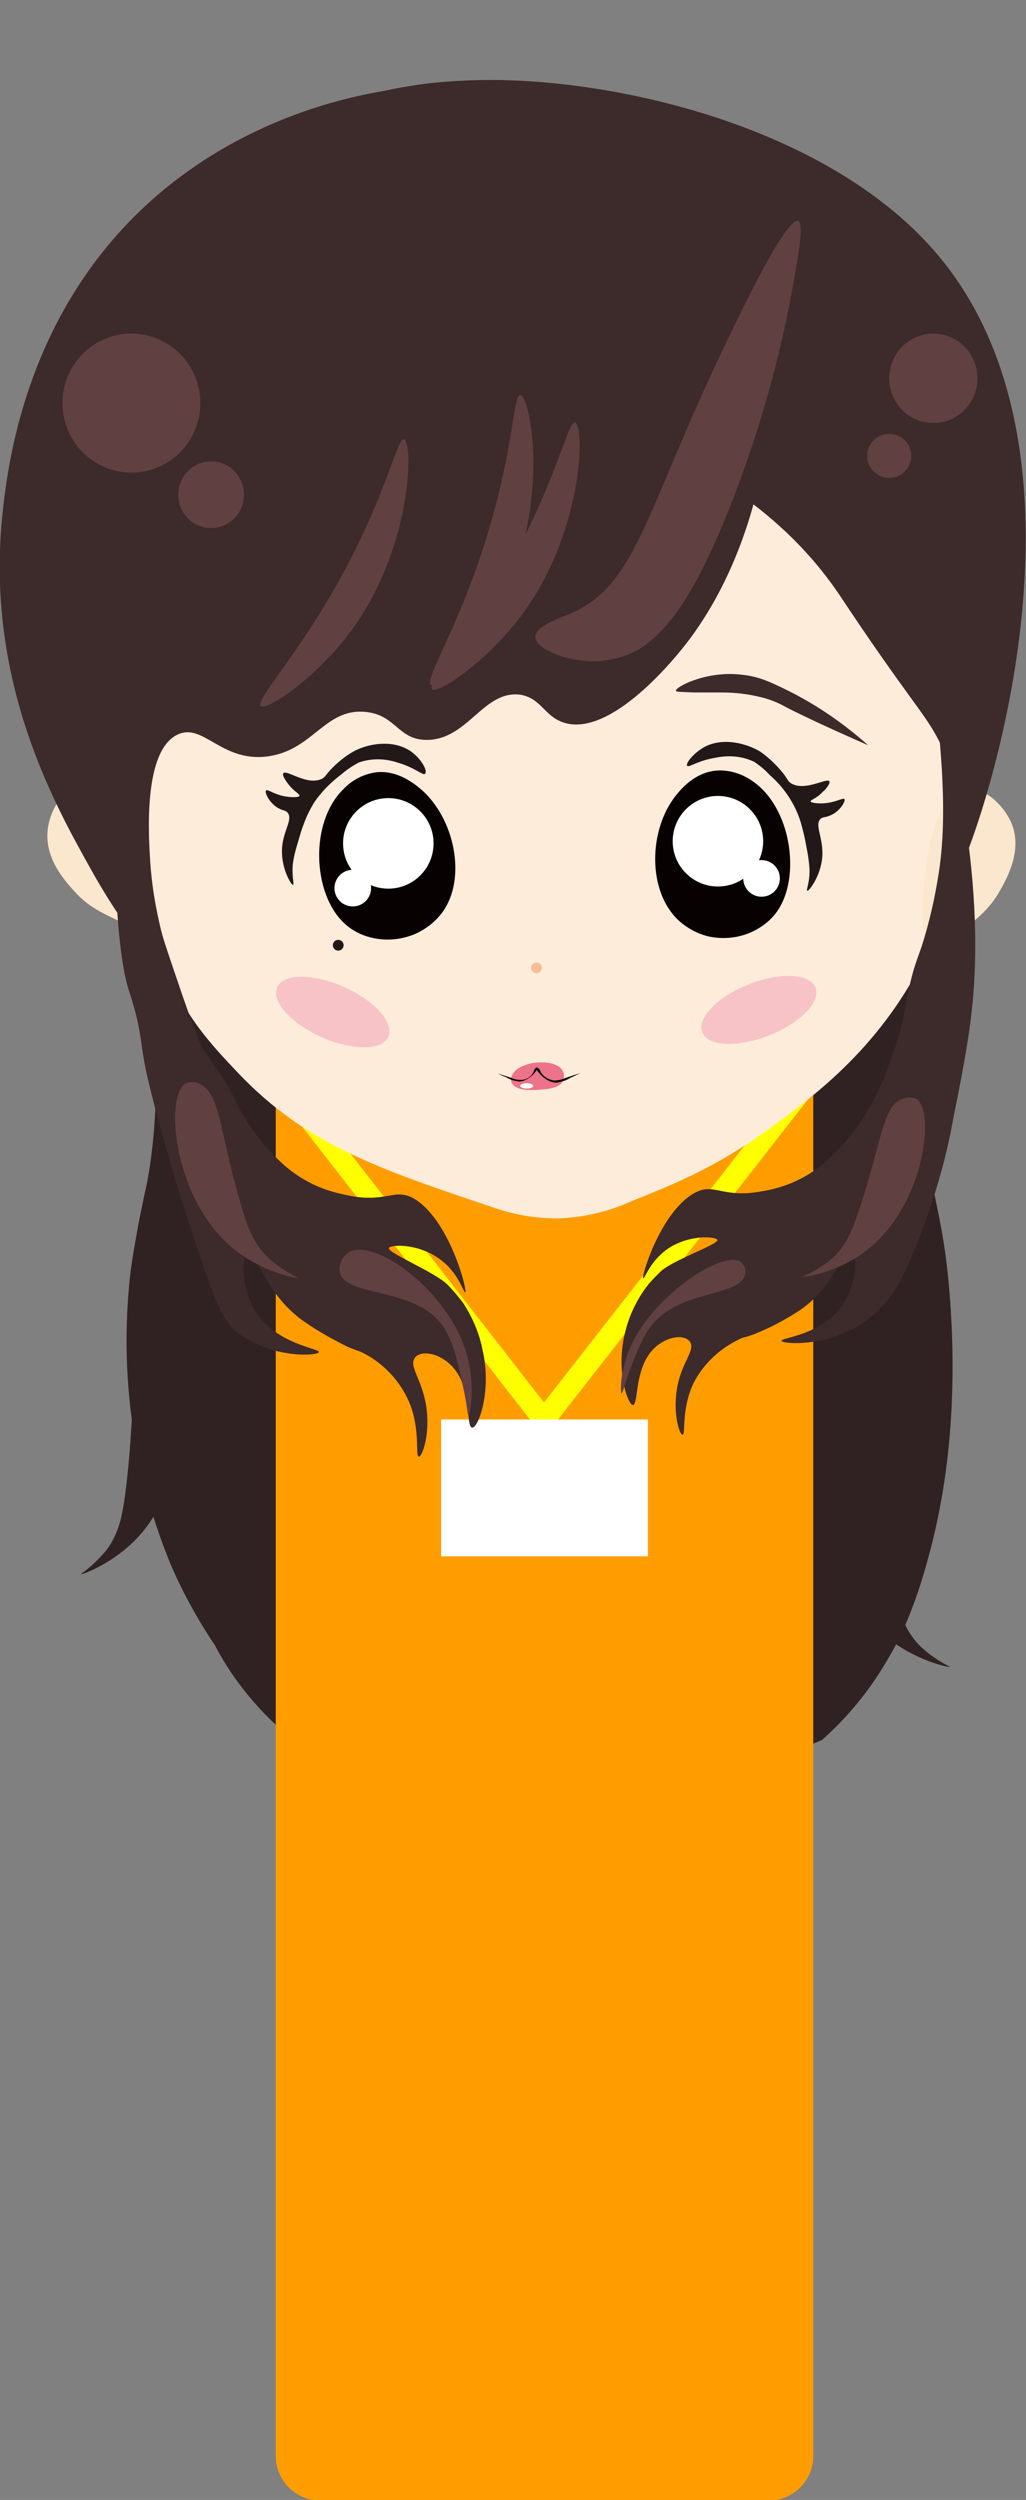 <?xml version="1.0" encoding="utf-8"?>
<!-- Generator: Adobe Illustrator 25.1.0, SVG Export Plug-In . SVG Version: 6.00 Build 0)  -->
<svg version="1.1" id="Layer_1" xmlns="http://www.w3.org/2000/svg" xmlns:xlink="http://www.w3.org/1999/xlink" x="0px" y="0px"
	 viewBox="0 0 190.5 463.9" style="enable-background:new 0 0 190.5 463.9;" xml:space="preserve">
<rect x="0" y="0" width="190.5" height="463.9" fill="#808080" stroke="none"/>
<style type="text/css">
	.st0{fill:#302222;}
	.st1{fill:#FF9D00;}
	.st2{fill:none;stroke:#FFFF00;stroke-width:4;stroke-linejoin:round;}
	.st3{fill:#FFFFFF;}
	.st4{fill:none;}
	.st5{fill:#FCECD9;}
	.st6{fill:#FFE6C8;}
	.st7{fill:#FAE7CE;}
	.st8{fill:#3D2A2A;}
	.st9{fill:#2D2828;}
	.st10{fill:#604040;}
	.st11{fill:#EC7389;}
	.st12{fill:#070102;}
	.st13{fill:#F7C3C7;}
	.st14{fill:#F7BE95;}
	.st15{fill:#231815;}
	.st16{fill:#231818;}
</style>
<path class="st0" d="M152.6,322.9c-5.7,2.4-69.6,28.3-102.7-4.1c-4-4-7.4-8.5-10-13.5c-3.1-4.6-5.8-9.5-8-14.5
	c-6.8-16.2-9.5-33.9-8-51.4c0.2-2.6,0.5-4.7,0.8-6.5c1-6.2,2-10.6,2.2-11.6c1.2-4.9,3.5-20.3,0.7-35.3c-1.2-6.5-4.7-19.4-16.1-33.1
	l173.9,1c-13,26.2-14.3,46.3-13,60.2c1,9.8,2.9,12.5,4,27c1.7,23.1-1.6,39-4,47.8c-2.8,10.4-5.8,16.2-8,19.7
	C161.3,313.9,157.3,318.7,152.6,322.9z"/>
<path class="st1" d="M59.4,116.3h83.4c4.5,0,8.2,3.7,8.2,8.3v331.1c0,4.6-3.7,8.3-8.2,8.3H59.4c-4.5,0-8.2-3.7-8.2-8.3V124.5
	C51.2,120,54.9,116.3,59.4,116.3z"/>
<polygon class="st2" points="51.2,199.5 101,263.5 151,199.5 "/>
<rect x="81.9" y="263.4" class="st3" width="38.4" height="25.4"/>
<line class="st4" x1="11.6" y1="208.5" x2="11.6" y2="208.5"/>
<path class="st5" d="M178.4,57.8c-10.8-18.2-26.8-26.8-32.7-29.9c-13.6-7.2-28.7-10.7-44-10.3h-3.1c-10.1-0.5-20.3,0.9-29.9,4.1l0,0
	c-13.6-3.4-32.1,18-37.9,26.4c-20.2,29.4-10,83.5-4.9,105.7c0.2,1.7,0.5,4.2,1,7.2c0.6,3.6,2,12.6,4.1,18.6
	c3,8.8,8.3,14.3,13.3,19.6c12.6,13.2,26,17.7,47.1,24.8c3.9,1.4,8.1,2.1,12.3,2.1c4.6-0.2,9.1-1.2,13.3-3.1
	c8.2-3.3,15.8-6.3,25.6-13.4c8-5.8,20.2-14.6,28.6-31c3.3-6.5,5.7-13.5,7.2-20.6c1.2-3.1,2.6-7.3,4.1-12.4
	c1.7-6.1,3.1-12.3,4.1-18.6C193.4,83,178.4,57.8,178.4,57.8z"/>
<path class="st6" d="M131.4,80.4"/>
<g id="耳">
	<path class="st7" d="M178.7,172.7c3.2-2.6,5.3-4.4,7-7.5c1.5-2.6,4.3-7.9,1.9-12.9c-1.5-3.1-5-6.4-8.3-5.9
		c-6.8,1.1-7.8,17.8-7.9,20.3c-0.1,2.6-0.6,8.3,1.6,9.1C174.3,176.3,176,174.9,178.7,172.7z"/>
</g>
<g id="耳-2">
	<path class="st7" d="M22.3,171c-3.6-1.7-5.9-2.8-8.3-5.4c-2-2.2-5.9-6.4-5.1-12c0.5-3.4,2.9-7.5,6.1-7.9
		c6.5-0.7,11.7,15.2,12.4,17.4c0.8,2.5,2.6,7.8,0.9,9.3C27.3,173.4,25.4,172.5,22.3,171z"/>
</g>
<path class="st8" d="M23.9,183.7c0.2,0.6,0.9,2.7,1.6,5.6c0.8,3.7,0.8,5.4,1.5,8.8c0.3,1.6,0.8,3.6,2,8.3c2.6,9.6,4.9,16.9,5.1,17.5
	c4.4,13.7,6.6,20.5,9.4,22.9c6.6,5.5,15.6,4.8,15.7,4.1c0.2-0.7-7.9-1.4-11.8-7.6c-2.9-4.7-2.4-10.7-1.2-11.1
	c1.3-0.4,2.5,7,9.4,12.4c2.7,2,5.7,3.7,8.7,5.2c2,0.9,2,0.7,3.2,1.3c3.7,1.9,6.7,5.1,8.4,8.9c2.2,5.2,1.2,10,1.8,10.3
	c0.6,0.3,2.3-4.1,1.4-9.6c-0.8-4.6-2.8-6.7-2.3-8.3c0.7-2.1,5.1-1.6,7.7,1.8c3.1,4,2,10.3,3.1,10.7s3.8-6.6,2-14.4
	c-0.6-3.1-1.9-6.1-3.6-8.7c-0.3-0.4-0.6-0.8-0.7-0.9c-0.7-0.9-1.5-1.8-2.3-2.6c-2.4-2.3-11-5.8-10.8-6.7c0.1-0.6,5-1,9.1,1.8
	c3.9,2.6,4.8,6.7,5.1,6.4c0.4-0.3-2.7-12.5-8.8-16.9c-4.3-3.1-5.5,0.8-14-1.3c-4.3-0.9-8.2-2.9-11.4-5.9c-2.9-2.7-5.3-5.8-7.3-9.2
	c-1-1.6-0.7-1.5-1.9-3.7c-2.2-3.9-3.7-5.6-5-7.7c-0.5-0.7-1.1-1.7-4.1-10.3c-2.1-6.2-3.2-9.3-4.1-12.4c-1.6-5.5-1.6-6.8-4.1-17.5
	c-1.8-7.6-2.7-11.4-3.1-11.4C20.7,143.6,20.8,174.2,23.9,183.7z"/>
<path class="st8" d="M79.1,137.3c-5.3-0.1-5.6-4.7-11.3-5.2c-7.6-0.7-9.7,7.3-18.4,8.3c-8.4,0.9-11.7-6.3-16.4-4.1
	c-6.5,3-5.4,19-5.1,23.7c0.8,11.8,4.4,18.9,3.1,19.6c-1.6,0.8-8.6-8.3-14.3-18.6c-6.7-12-19-34.1-16.4-64C1.1,89,3.6,59.9,27,38.2
	C54.2,12.9,98.2,9,123.1,25.8c1.4,0.9,2.8,2,4.1,3.1c22.8,20,19.4,66.1,0,90.8c-1.5,1.9-13.6,17.2-22.5,14.4
	c-3.7-1.2-4.2-4.6-8.2-5.2C89.7,128.1,86.8,137.4,79.1,137.3z"/>
<path class="st9" d="M49.5,18.6"/>
<path class="st9" d="M169.2,140.4"/>
<path class="st7" d="M103.7,0"/>
<path class="st8" d="M21.8,49.5c-1.9-11,28.2-30.6,58.3-34.1c0.5,0,2.6-0.3,5.4-0.4c25-1.5,67.8,7.5,88.7,32.4
	c33.8,40.2,4.6,115.7,3.1,115.6c-0.7-0.1,3.6-13-3.1-25.8c-2.6-5-5.7-7.8-18-26.3l-0.4-0.6c-8.2-12.1-18.2-18.6-24.6-22.7
	C89.3,60.4,24.5,65,21.8,49.5z"/>
<path class="st8" d="M125.5,128.2c0,0.2,1.1,0.2,3.4,0.3c0.8,0,1.5,0,2,0c1.7,0,2.9,0,3.3,0c2.4,0,4.8,0.3,7.2,0.9
	c1.6,0.4,3.1,1,4.5,1.8c3.1,1.6,7.8,3.8,15.3,7.1l0,0c-4.6-4.1-9.7-7.6-15.2-10.3c-3.1-1.5-5.2-2.5-8.3-2.8
	C131.2,124.4,125.3,127.5,125.5,128.2z"/>
<path class="st9" d="M172.2,109.4"/>
<path class="st10" d="M106.8,78.4c1.8,0.5,1.6,20.5-10.2,36.1c-6.4,8.4-15.3,14.4-16.4,13.4c-0.8-0.8,3.7-6,9.2-14.4
	C102.8,92.8,105.2,78,106.8,78.4z"/>
<path class="st10" d="M75,81.5c1.8,0.5,1.6,20.5-10.2,36.1c-6.4,8.4-15.3,14.4-16.4,13.4c-0.8-0.8,3.7-6,9.2-14.4
	C71.1,95.9,73.5,81.1,75,81.5z"/>
<path class="st10" d="M96.6,73.3c1.9,0.1,5.6,19.8-3.1,37.4c-4.7,9.5-12.3,17.1-13.5,16.4c-1-0.6,2.5-6.6,6.3-16
	C95.5,88.2,95,73.2,96.6,73.3z"/>
<path class="st10" d="M148.2,41c0.8,0.3,0.6,3.3-0.5,9.3c-2.7,16.3-7.3,32.1-13.6,47.3c-3.5,8.2-9.1,20.3-17.1,23.7
	c-1.9,0.8-4,1.3-6.1,1.4c-5.4,0.2-11.5-2.2-11.5-4.5c0-2,4.3-3.4,6.9-4.5c11.4-5.2,13.4-17.6,26.1-45C135,63.2,145.7,40.1,148.2,41z
	"/>
<path class="st9" d="M75,146.5"/>
<path id="口" class="st11" d="M95.1,201.1c0.9,1.4,3.9,1.2,5.1,1.1c1.6-0.1,3.7-0.3,4.3-1.6c0.4-0.8,0.2-1.7-0.3-2.3
	c-1.2-1.3-3.9-1.3-5.5-1c-0.4,0.1-2.9,0.6-3.6,2.2C94.8,200,94.8,200.6,95.1,201.1z"/>
<path class="st12" d="M107.8,199.1l-2.7,0.9l0,0c-0.7,0.3-1.4,0.5-2.2,0.5c-1-0.1-1.8-0.6-2.4-1.4c-0.2-0.3-0.3-0.9-0.7-0.9
	c-0.1,0-0.2,0-0.2,0c-0.2,0.3,1.6,2.6,3.6,2.7c1-0.1,1.9-0.4,2.7-0.9C106.6,199.7,107.2,199.4,107.8,199.1z"/>
<ellipse class="st3" cx="97.8" cy="201.5" rx="1.2" ry="0.5"/>
<path class="st12" d="M106.8,178.5"/>
<path class="st12" d="M92.4,199.2l2.5,0.8l0,0c0.6,0.3,1.3,0.4,2,0.4c0.9-0.1,1.7-0.6,2.1-1.4c0.1-0.3,0.3-0.8,0.6-0.9
	c0,0,0.1,0,0.2,0c0.2,0.3-1.4,2.4-3.3,2.6c-0.9-0.1-1.7-0.3-2.5-0.8C93.4,199.7,92.8,199.4,92.4,199.2z"/>
<path class="st12" d="M82.2,169.2c-1.3,1.8-3.1,3.2-5.1,4.1c-3.3,1.4-7,1.4-10.2,0c-1.1-0.5-2.2-1.2-3.1-2.1
	c-5.7-5.4-6.4-18.6,0-24.8c1.6-1.7,3.8-2.8,6.1-3.1c4-0.4,7.1,2.2,8.2,3.1C84.4,151.8,86.7,162.9,82.2,169.2z"/>
<ellipse transform="matrix(0.93 -0.367 0.367 0.93 -58.952 64.734)" class="st13" cx="140.9" cy="187.5" rx="11.3" ry="5.1"/>
<ellipse class="st3" cx="65.5" cy="164.8" rx="3.4" ry="3.4"/>
<ellipse class="st3" cx="72.1" cy="156.5" rx="8.4" ry="8.4"/>
<path class="st10" d="M34.5,201c-4,2.2-2.4,21.4,8.7,30.6c5.4,4.5,12,5.7,12.1,5.5c-2-1-3.8-2.2-5.5-3.7c-2.8-2.7-3.9-5.9-4.9-9.3
	c-4.3-14.4-3.9-21.5-8.1-23.1C36.1,200.7,35.3,200.7,34.5,201z"/>
<ellipse transform="matrix(0.407 -0.913 0.913 0.407 -134.871 167.879)" class="st13" cx="61.9" cy="187.8" rx="5.1" ry="11.3"/>
<ellipse class="st14" cx="99.6" cy="179.6" rx="1" ry="1"/>
<path class="st12" d="M125.9,170.7c1.6,1.5,3.6,2.6,5.8,3.1c3.5,0.7,7.1,0,10-2.1c1-0.7,1.9-1.6,2.6-2.6c4.5-6.4,2.6-19.5-4.8-24.3
	c-1.9-1.3-4.3-2-6.6-1.8c-4,0.4-6.5,3.5-7.4,4.6C120.4,154,120.2,165.3,125.9,170.7z"/>
<ellipse class="st3" cx="141.4" cy="163" rx="3.4" ry="3.4"/>
<ellipse class="st3" cx="133.3" cy="156.1" rx="8.4" ry="8.4"/>
<ellipse class="st15" cx="62.8" cy="175.4" rx="1" ry="1"/>
<ellipse class="st10" cx="24.4" cy="74.8" rx="12.8" ry="12.9"/>
<ellipse class="st10" cx="173.3" cy="70.2" rx="8.2" ry="8.3"/>
<ellipse class="st10" cx="165.1" cy="84.6" rx="4.1" ry="4.1"/>
<ellipse class="st10" cx="39.2" cy="91.8" rx="6.1" ry="6.2"/>
<path class="st10" d="M139.5,244.6"/>
<path class="st10" d="M-9.9,232.2"/>
<path class="st8" d="M180.4,187.8c-0.9,8.2-3.3,18.9-3.5,20.3c-1.1,6-2.7,11.8-4.7,17.5c-3.3,9-5.7,15.7-12,19.9
	c-7,4.6-15,3.9-15.1,3.3s7.5-1,11.4-6.7c2.9-4.3,2.6-9.9,1.5-10.3c-1.3-0.4-2.6,6.5-9.3,11.2c-2.7,1.8-5.5,3.3-8.5,4.5
	c-2,0.8-2,0.5-3.1,1.1c-3.5,1.7-6.5,4.5-8.3,8c-2.3,4.8-1.5,9.3-2,9.6c-0.6,0.3-2-4-1-9.1c0.9-4.3,2.9-6.1,2.5-7.7
	c-0.6-2-4.8-1.7-7.4,1.4c-3,3.6-2.4,9.5-3.3,9.9s-3.4-6.3-1.5-13.6c0.7-2.9,2-5.6,3.7-8c0.3-0.4,0.6-0.7,0.6-0.8
	c0.7-0.8,1.5-1.6,2.3-2.4c2.3-2.1,10.7-5,10.5-5.8c-0.1-0.6-4.7-1.1-8.7,1.3c-3.8,2.3-4.8,6.1-5.1,5.8c-0.3-0.3,3-11.6,9-15.5
	c4.2-2.7,5.2,0.9,13.4-0.7c4.1-0.7,7.9-2.4,11.1-5.1c2.8-2.4,5.3-5.2,7.3-8.3c2.1-3.3,3.8-6.8,5-10.5c0.8-2,1.5-4.1,2-6.2
	c1-3.9,1-5.4,2-9.3c0.7-2.8,1.2-3.8,2-6.2c1.4-4.4,2.4-8.9,3.1-13.4c2.1-13.3-0.6-28.8,0-28.9C175.5,132.9,183.4,161.6,180.4,187.8z
	"/>
<path class="st10" d="M170.1,203.9c3.7,2.2,1.5,20.1-9.4,28.3c-5.3,4-11.6,4.9-11.7,4.7c1.9-0.8,3.7-1.9,5.3-3.2
	c2.8-2.4,3.9-5.4,5-8.6c4.6-13.4,4.4-20,8.5-21.3C168.6,203.6,169.4,203.6,170.1,203.9z"/>
<path class="st10" d="M64.9,232.3c4.7-2.5,18.2,7,21.7,18.8c1.8,6,0.6,11.7,0.4,11.6c-0.2,0-0.3-2.3-1.1-5.7
	c-0.8-3.7-1.7-7.9-3.4-10.5c-4.9-7.9-18.3-5.6-19.4-10.4C62.8,234.6,63.6,233.1,64.9,232.3z"/>
<path class="st0" d="M30,253.1c4.3,1.5,5.6,20.8-3.9,31.6c-4.6,5.3-11,7.6-11.1,7.4c1.8-1.3,3.4-2.8,4.8-4.5c2.3-3.1,2.9-6.4,3.4-10
	c2-15,0.5-21.8,4.4-24.1C28.3,253.1,29.2,252.9,30,253.1z"/>
<path class="st0" d="M156,272.9c-4,2.2-2.6,21.4,8.4,30.7c5.3,4.5,11.9,5.9,12,5.7c-2-1-3.8-2.2-5.4-3.7c-2.8-2.7-3.8-5.9-4.8-9.4
	c-4.2-14.4-3.6-21.5-7.9-23.2C157.6,272.7,156.8,272.6,156,272.9z"/>
<path class="st10" d="M137.3,234c-3.5-1.7-15.7,6.2-20.1,15.6c-2.2,4.7-2,9-1.8,9c0.2,0,0.6-1.8,1.6-4.5c1.1-2.9,2.4-6.2,4.1-8.3
	c5.1-6.3,15.6-5.2,17.1-8.9C138.7,235.9,138.3,234.6,137.3,234z"/>
<path class="st16" d="M76.1,139.3c-3.3-2.1-7.6-1.3-10.2,0c-1.5,0.8-2.9,1.9-4.1,3.1c-1.4,1.4-1.3,1.7-2,2.1c-2.8,1.4-6.6-1.8-7.2-1
	c-0.3,0.4,0.7,1.7,1,2.1c1.1,1.4,2.1,1.7,2,2.1c-0.1,0.3-1.7,0.3-3.1,0c-2-0.5-2.8-1.3-3.1-1c-0.3,0.3,0.5,2.1,2,3.1
	c1.1,0.7,1.6,0.5,2,1c1,1.2-0.7,3.2-1,6.2c-0.4,3.9,1.7,7.3,2,7.2c0.3-0.1-0.3-1.6,0-4.1c0.2-1.4,0.6-2.8,1-4.1c0.3-1,0.6-2.1,1-3.1
	c0.5-1.4,1.2-2.8,2-4.1c1.4-2,3.1-3.7,5.1-5.2c0.9-0.8,2-1.5,3.1-2.1c2.3-0.8,4.8-0.8,7.2,0c3.2,0.9,4.8,2.5,5.1,2.1
	C79.5,143.1,78.2,140.7,76.1,139.3z"/>
<line class="st4" x1="52.5" y1="142.4" x2="52.5" y2="142.4"/>
<path class="st16" d="M131,138.5c3.5-1.7,7.7-0.5,10.2,1c1.4,1,2.7,2.2,3.8,3.5c1.3,1.5,1.1,1.8,1.8,2.3c2.6,1.7,6.8-1.1,7.2-0.3
	c0.2,0.4-0.8,1.6-1.2,1.9c-1.2,1.3-2.3,1.5-2.3,1.8s1.7,0.5,3.1,0.3c2-0.3,2.9-1,3.2-0.7c0.2,0.3-0.7,2.1-2.4,2.9
	c-1.2,0.6-1.6,0.3-2.1,0.8c-1,1.1,0.4,3.2,0.4,6.3c0,3.9-2.5,7.1-2.8,7s0.5-1.5,0.4-4.1c-0.1-1.4-0.3-2.8-0.6-4.2
	c-0.2-1.1-0.4-2.1-0.7-3.2c-0.9-3.9-3.1-7.4-6.1-10c-0.8-0.9-1.8-1.7-2.8-2.4c-2.2-1.1-4.8-1.3-7.2-0.8c-3.3,0.5-5,1.9-5.3,1.5
	C127.2,141.8,128.7,139.7,131,138.5z"/>
<path class="st5" d="M195.8,213.6"/>
<path class="st8" d="M147.7,126.9"/>
</svg>
